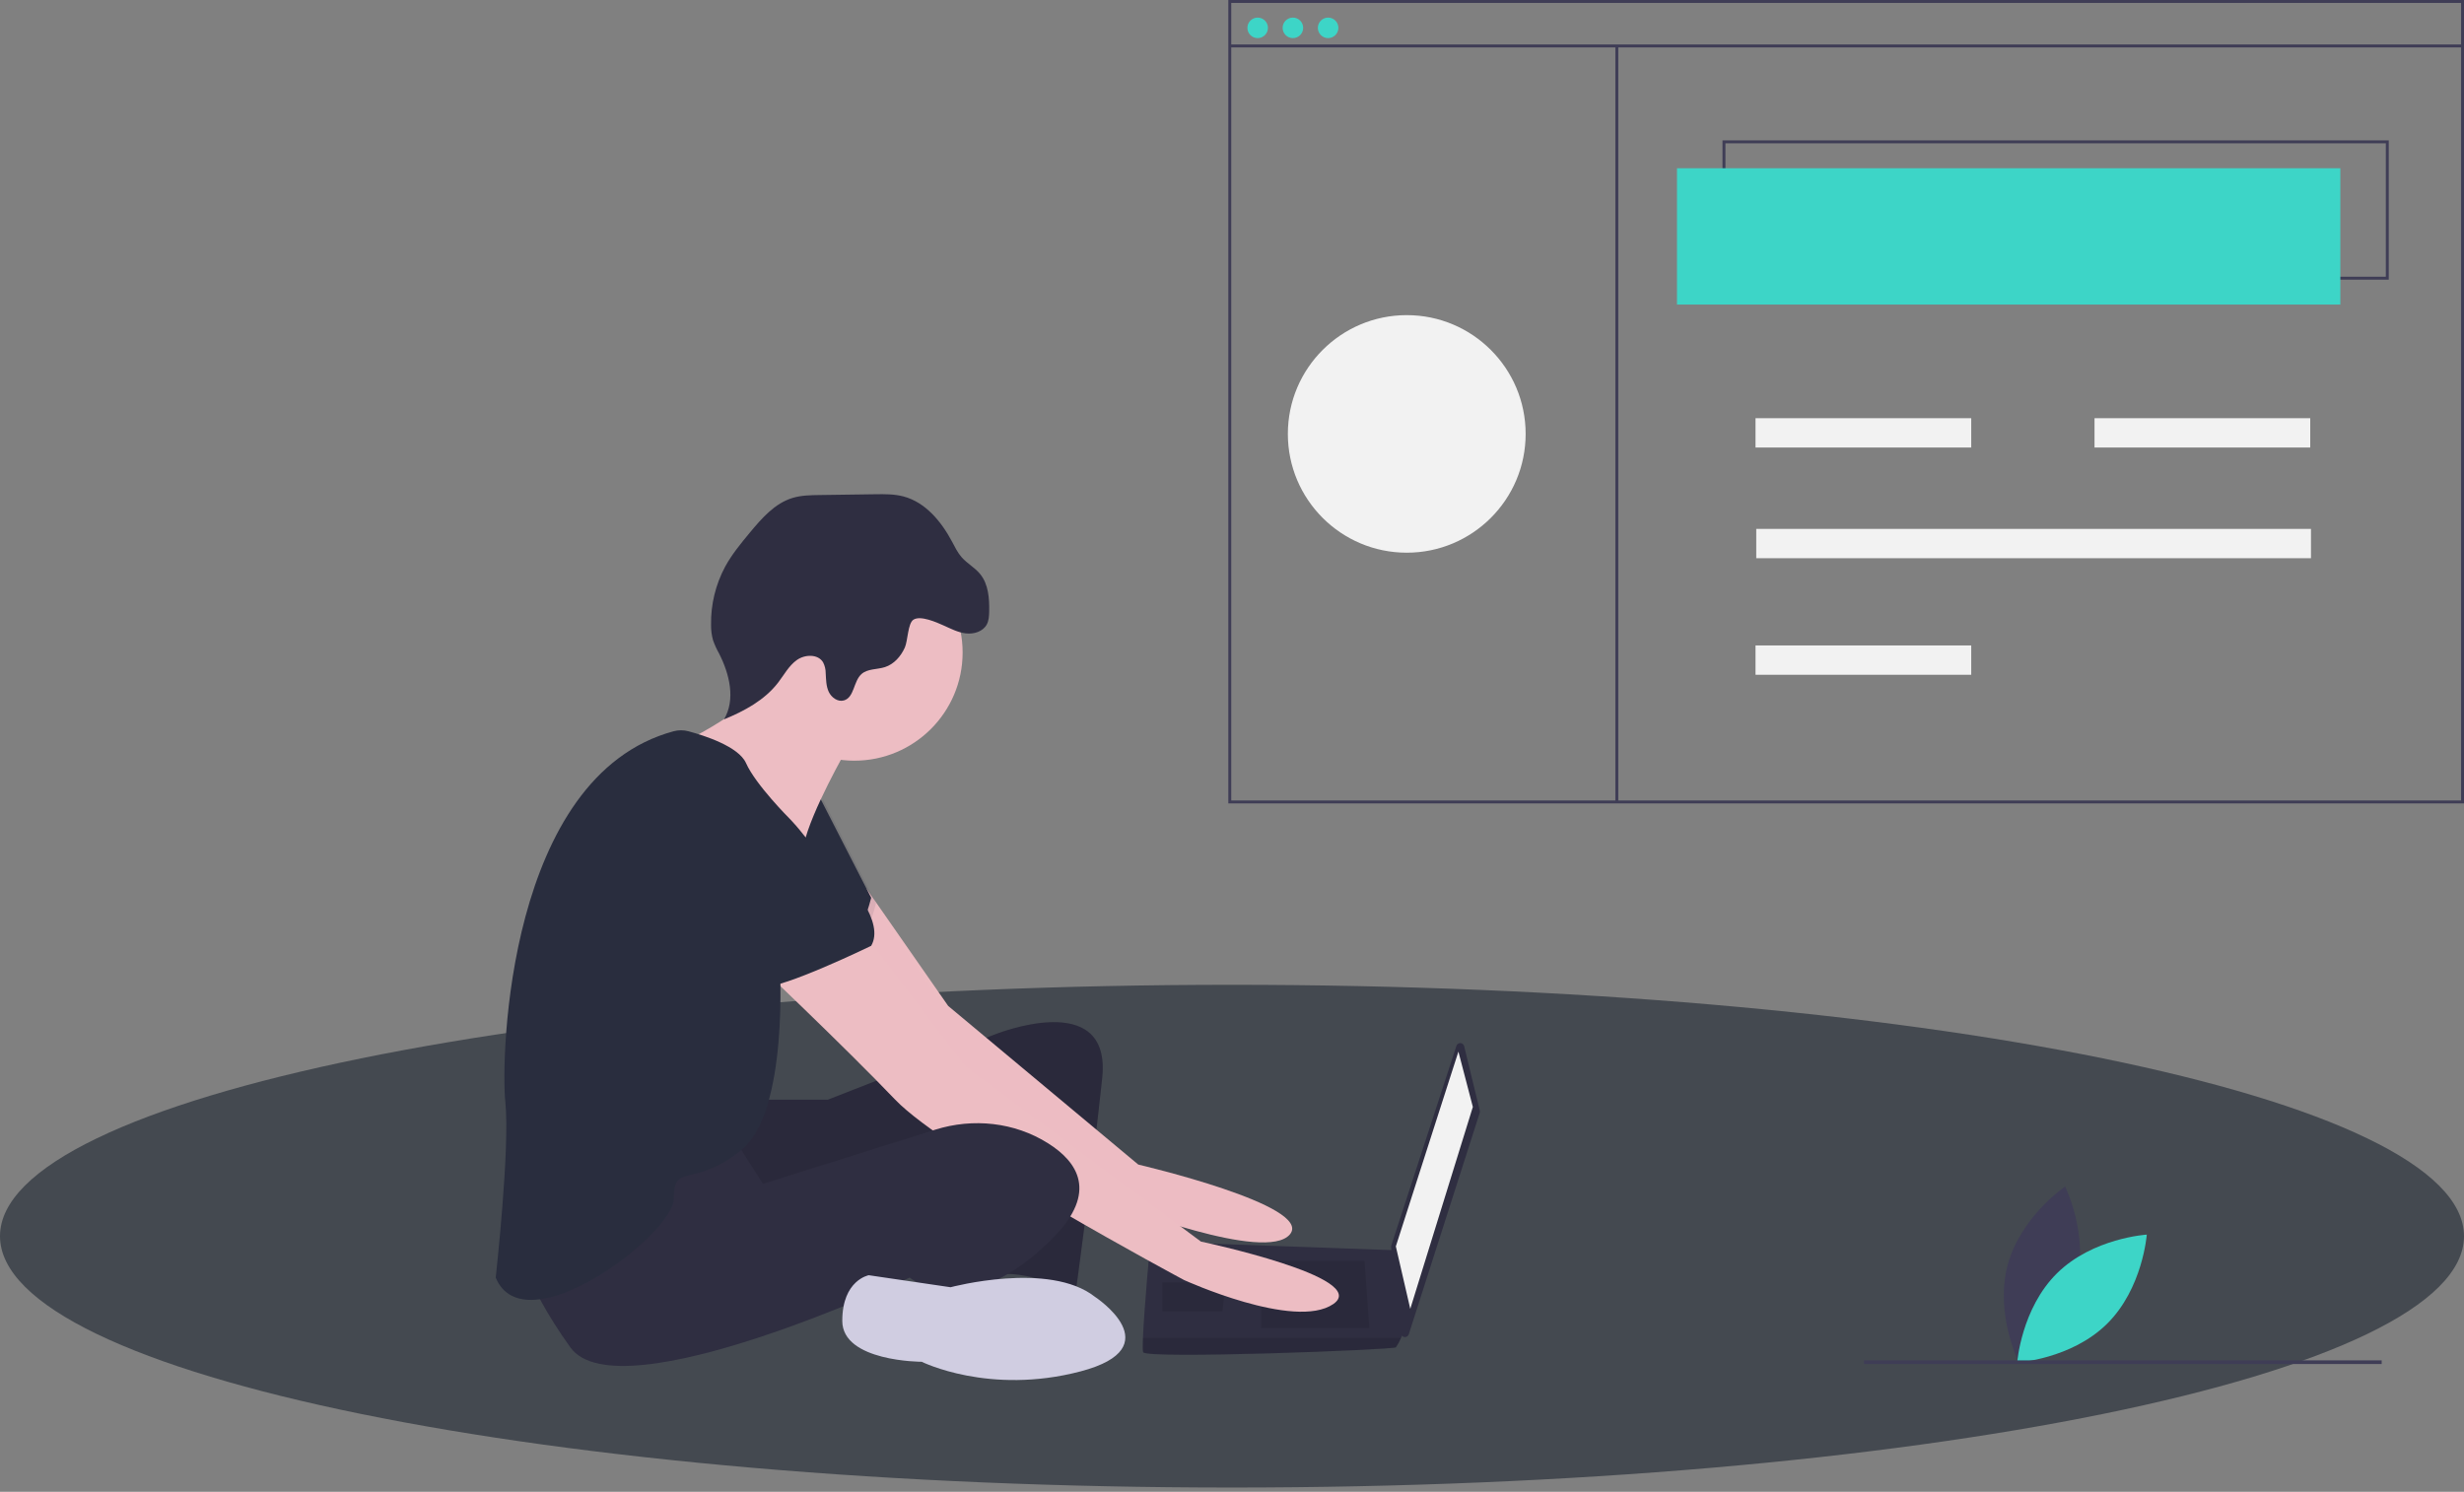 <svg width="507" height="307" viewBox="0 0 507 307" fill="none" xmlns="http://www.w3.org/2000/svg">
<rect x="0" y="0" width="507" height="307" fill="#808080" stroke="none"/>
<path d="M253.5 306.122C393.504 306.122 507 282.961 507 254.392C507 225.822 393.504 202.661 253.5 202.661C113.496 202.661 0 225.822 0 254.392C0 282.961 113.496 306.122 253.5 306.122Z" fill="#444950"/>
<g clip-path="url(#clip0)">
<path d="M427.24 264.143C424.611 274.145 415.4 280.396 415.4 280.396C415.4 280.396 410.45 270.43 413.079 260.428C415.708 250.426 424.919 244.175 424.919 244.175C424.919 244.175 429.869 254.141 427.24 264.143Z" fill="#3F3D56"/>
<path d="M423.253 262.027C415.89 269.295 415.066 280.39 415.066 280.39C415.066 280.39 426.18 279.701 433.543 272.433C440.905 265.165 441.729 254.071 441.729 254.071C441.729 254.071 430.616 254.759 423.253 262.027Z" fill="#3DD5C7"/>
<path d="M156.474 226.307H170.34L204.51 212.948C204.51 212.948 228.775 203.052 226.795 221.854C224.814 240.656 221.347 265.89 221.347 265.89C221.347 265.89 210.452 260.942 204.51 262.427C198.567 263.911 202.529 232.245 202.529 232.245C202.529 232.245 153.998 255.5 149.541 252.531C145.084 249.562 144.093 228.781 144.093 228.781L156.474 226.307Z" fill="#2F2E41"/>
<path opacity="0.1" d="M156.474 226.307H170.34L204.51 212.948C204.51 212.948 228.775 203.052 226.795 221.854C224.814 240.656 221.347 265.89 221.347 265.89C221.347 265.89 210.452 260.942 204.51 262.427C198.567 263.911 202.529 232.245 202.529 232.245C202.529 232.245 153.998 255.5 149.541 252.531C145.084 249.562 144.093 228.781 144.093 228.781L156.474 226.307Z" fill="black"/>
<path d="M178.32 182.921L195.101 207.011L234.223 239.666C234.223 239.666 270.374 248.078 265.421 254.015C260.469 259.953 230.261 248.078 230.261 248.078C230.261 248.078 185.196 215.422 183.711 212.948C182.225 210.474 165.883 187.219 165.883 187.219L178.32 182.921Z" fill="#EDBDC3"/>
<path opacity="0.1" d="M177.17 182.571L193.951 206.661L233.073 239.317C233.073 239.317 269.224 247.728 264.272 253.665C259.32 259.603 229.112 247.728 229.112 247.728C229.112 247.728 184.047 215.072 182.561 212.598C181.076 210.124 164.734 186.869 164.734 186.869L177.17 182.571Z" fill="#EDBDC3"/>
<path d="M168.359 163.469L179.254 184.745C179.254 184.745 176.778 195.136 172.816 196.125C168.854 197.115 152.017 183.261 152.017 183.261L168.359 163.469Z" fill="#292D3E"/>
<path opacity="0.1" d="M169.362 164.591L180.257 185.867C180.257 185.867 177.781 196.257 173.819 197.247C169.857 198.236 153.02 184.382 153.02 184.382L169.362 164.591Z" fill="#292D3E"/>
<path d="M301.27 215.291L304.489 228.555C304.525 228.703 304.519 228.858 304.473 229.003L289.874 274.584C289.816 274.764 289.698 274.92 289.54 275.024C289.381 275.128 289.192 275.174 289.003 275.156C288.814 275.137 288.637 275.054 288.502 274.921C288.367 274.788 288.282 274.613 288.26 274.425L286.241 256.668C286.227 256.55 286.24 256.431 286.276 256.318L299.676 215.23C299.732 215.059 299.843 214.91 299.991 214.807C300.139 214.704 300.316 214.652 300.497 214.659C300.677 214.666 300.85 214.731 300.99 214.845C301.129 214.96 301.228 215.116 301.27 215.291Z" fill="#2F2E41"/>
<path d="M300.087 216.411L303.058 227.792L290.182 269.354L287.211 256.489L300.087 216.411Z" fill="#F2F2F2"/>
<path d="M235.213 278.26C235.708 279.744 286.716 277.765 287.211 277.27C287.643 276.651 288.008 275.987 288.3 275.291C288.766 274.302 289.192 273.312 289.192 273.312L287.211 257.291L236.699 255.5C236.699 255.5 235.436 269.077 235.179 275.291C235.114 276.86 235.114 277.963 235.213 278.26Z" fill="#2F2E41"/>
<path opacity="0.1" d="M280.773 259.458L281.763 273.312H259.479V259.458H280.773Z" fill="black"/>
<path opacity="0.1" d="M252.051 263.911L252.184 263.885L251.555 269.849H239.175V263.911H252.051Z" fill="black"/>
<path opacity="0.1" d="M235.213 278.26C235.708 279.744 286.716 277.765 287.211 277.27C287.643 276.651 288.008 275.987 288.3 275.291H235.179C235.114 276.86 235.114 277.963 235.213 278.26Z" fill="black"/>
<path d="M175.787 156.542C188.095 156.542 198.072 146.574 198.072 134.277C198.072 121.98 188.095 112.011 175.787 112.011C163.48 112.011 153.503 121.98 153.503 134.277C153.503 146.574 163.48 156.542 175.787 156.542Z" fill="#EDBDC3"/>
<path d="M174.302 154.068C174.302 154.068 166.873 166.933 165.388 173.86C163.902 180.787 143.103 160.006 143.103 160.006L140.379 152.831C140.379 152.831 159.94 143.678 158.455 136.256C156.969 128.834 174.302 154.068 174.302 154.068Z" fill="#EDBDC3"/>
<path d="M178.263 192.662L198.567 219.38L247.098 255.5C247.098 255.5 282.259 262.922 274.335 268.364C266.412 273.807 243.632 263.416 243.632 263.416C243.632 263.416 194.605 237.193 184.206 226.307C173.806 215.422 154.493 197.115 154.493 197.115L178.263 192.662Z" fill="#EDBDC3"/>
<path d="M151.026 234.224L156.969 243.625L192.435 232.477C200.217 230.031 208.75 230.931 215.652 235.275C221.842 239.172 225.804 245.357 216.89 254.51C199.062 272.817 187.177 262.921 187.177 262.921C187.177 262.921 127.256 291.124 117.352 277.27C107.447 263.416 106.952 256.489 106.952 256.489C106.952 256.489 145.084 232.739 151.026 234.224Z" fill="#2F2E41"/>
<path d="M225.309 266.88C225.309 266.88 241.156 277.27 222.338 282.218C203.519 287.166 189.653 280.239 189.653 280.239C189.653 280.239 173.311 280.239 173.311 271.828C173.311 263.416 178.759 262.427 178.759 262.427L195.596 264.901C195.596 264.901 215.9 259.458 225.309 266.88Z" fill="#D0CDE1"/>
<path d="M194.069 128.676C195.585 129.351 197.089 130.151 198.738 130.347C200.387 130.543 202.265 129.968 203.045 128.503C203.467 127.712 203.515 126.782 203.535 125.886C203.594 123.169 203.398 120.232 201.674 118.129C200.578 116.791 198.977 115.947 197.842 114.642C197.028 113.706 196.487 112.572 195.904 111.478C193.696 107.335 190.427 103.354 185.884 102.159C183.987 101.661 181.997 101.685 180.036 101.713L168.595 101.874C166.744 101.9 164.864 101.93 163.091 102.466C159.409 103.578 156.728 106.672 154.272 109.631C152.435 111.845 150.593 114.081 149.214 116.605C147.237 120.289 146.238 124.417 146.311 128.596C146.296 129.668 146.434 130.737 146.722 131.769C147.059 132.716 147.477 133.633 147.97 134.508C150.116 138.719 151.39 143.978 148.973 148.039C153.171 146.326 157.324 144.08 160.092 140.493C161.331 138.888 162.302 137.01 163.953 135.832C165.604 134.654 168.293 134.552 169.352 136.281C169.716 136.98 169.904 137.757 169.898 138.545C169.976 139.843 169.974 141.19 170.524 142.367C171.075 143.545 172.386 144.495 173.638 144.143C175.794 143.536 175.588 140.229 177.248 138.727C178.51 137.587 180.455 137.805 182.076 137.287C183.964 136.684 185.38 135.05 186.187 133.241C186.801 131.866 186.792 128.269 187.953 127.524C189.408 126.59 192.719 128.075 194.069 128.676Z" fill="#2F2E41"/>
<path d="M138.61 150.484C139.613 150.217 140.668 150.22 141.669 150.492C144.848 151.345 151.975 153.602 153.503 157.037C155.483 161.49 162.416 168.417 162.416 168.417C162.416 168.417 171.826 177.818 169.845 184.25C167.864 190.683 160.436 198.104 160.436 198.104C160.436 198.104 162.416 228.781 152.512 236.698C142.608 244.614 138.646 239.172 138.646 246.594C138.646 254.015 107.943 277.27 102 262.922C102 262.922 104.971 236.203 103.981 226.802C103.005 217.537 104.434 159.729 138.61 150.484Z" fill="#292D3E"/>
<path d="M154.493 162.975C154.493 162.975 184.701 185.24 179.254 194.641C179.254 194.641 160.931 203.547 156.969 203.052C153.007 202.557 137.656 185.24 133.694 183.756C129.732 182.271 127.751 155.553 154.493 162.975Z" fill="#292D3E"/>
<path d="M289.457 113.738C302.968 113.738 313.921 102.794 313.921 89.295C313.921 75.796 302.968 64.852 289.457 64.852C275.946 64.852 264.993 75.796 264.993 89.295C264.993 102.794 275.946 113.738 289.457 113.738Z" fill="#F2F2F2"/>
<path d="M491.518 57.55H354.425V28.888H491.518V57.55ZM355.029 56.947H490.914V29.492H355.029V56.947Z" fill="#3F3D56"/>
<path d="M481.553 34.621H345.064V62.679H481.553V34.621Z" fill="#3DD5C7"/>
<path d="M258.783 7.844C259.951 7.844 260.897 6.899 260.897 5.732C260.897 4.566 259.951 3.62 258.783 3.62C257.616 3.62 256.669 4.566 256.669 5.732C256.669 6.899 257.616 7.844 258.783 7.844Z" fill="#3DD5C7"/>
<path d="M266.03 7.844C267.198 7.844 268.144 6.899 268.144 5.732C268.144 4.566 267.198 3.62 266.03 3.62C264.863 3.62 263.917 4.566 263.917 5.732C263.917 6.899 264.863 7.844 266.03 7.844Z" fill="#3DD5C7"/>
<path d="M273.278 7.844C274.445 7.844 275.391 6.899 275.391 5.732C275.391 4.566 274.445 3.62 273.278 3.62C272.11 3.62 271.164 4.566 271.164 5.732C271.164 6.899 272.11 7.844 273.278 7.844Z" fill="#3DD5C7"/>
<path d="M507 165.334H252.744V0H507V165.334ZM253.348 164.731H506.396V0.603H253.348V164.731Z" fill="#3F3D56"/>
<path d="M506.698 9.152H253.046V9.756H506.698V9.152Z" fill="#3F3D56"/>
<path d="M332.985 9.454H332.381V165.267H332.985V9.454Z" fill="#3F3D56"/>
<path d="M405.609 86.061H361.22V92.095H405.609V86.061Z" fill="#F2F2F2"/>
<path d="M475.363 86.061H430.974V92.095H475.363V86.061Z" fill="#F2F2F2"/>
<path d="M405.609 132.826H361.22V138.86H405.609V132.826Z" fill="#F2F2F2"/>
<path d="M475.514 108.84H361.371V114.874H475.514V108.84Z" fill="#F2F2F2"/>
<path d="M490.063 279.95H383.55V280.702H490.063V279.95Z" fill="#3F3D56"/>
</g>
<defs>
<clipPath id="clip0">
<rect width="405" height="284" fill="white" transform="translate(102)"/>
</clipPath>
</defs>
</svg>
